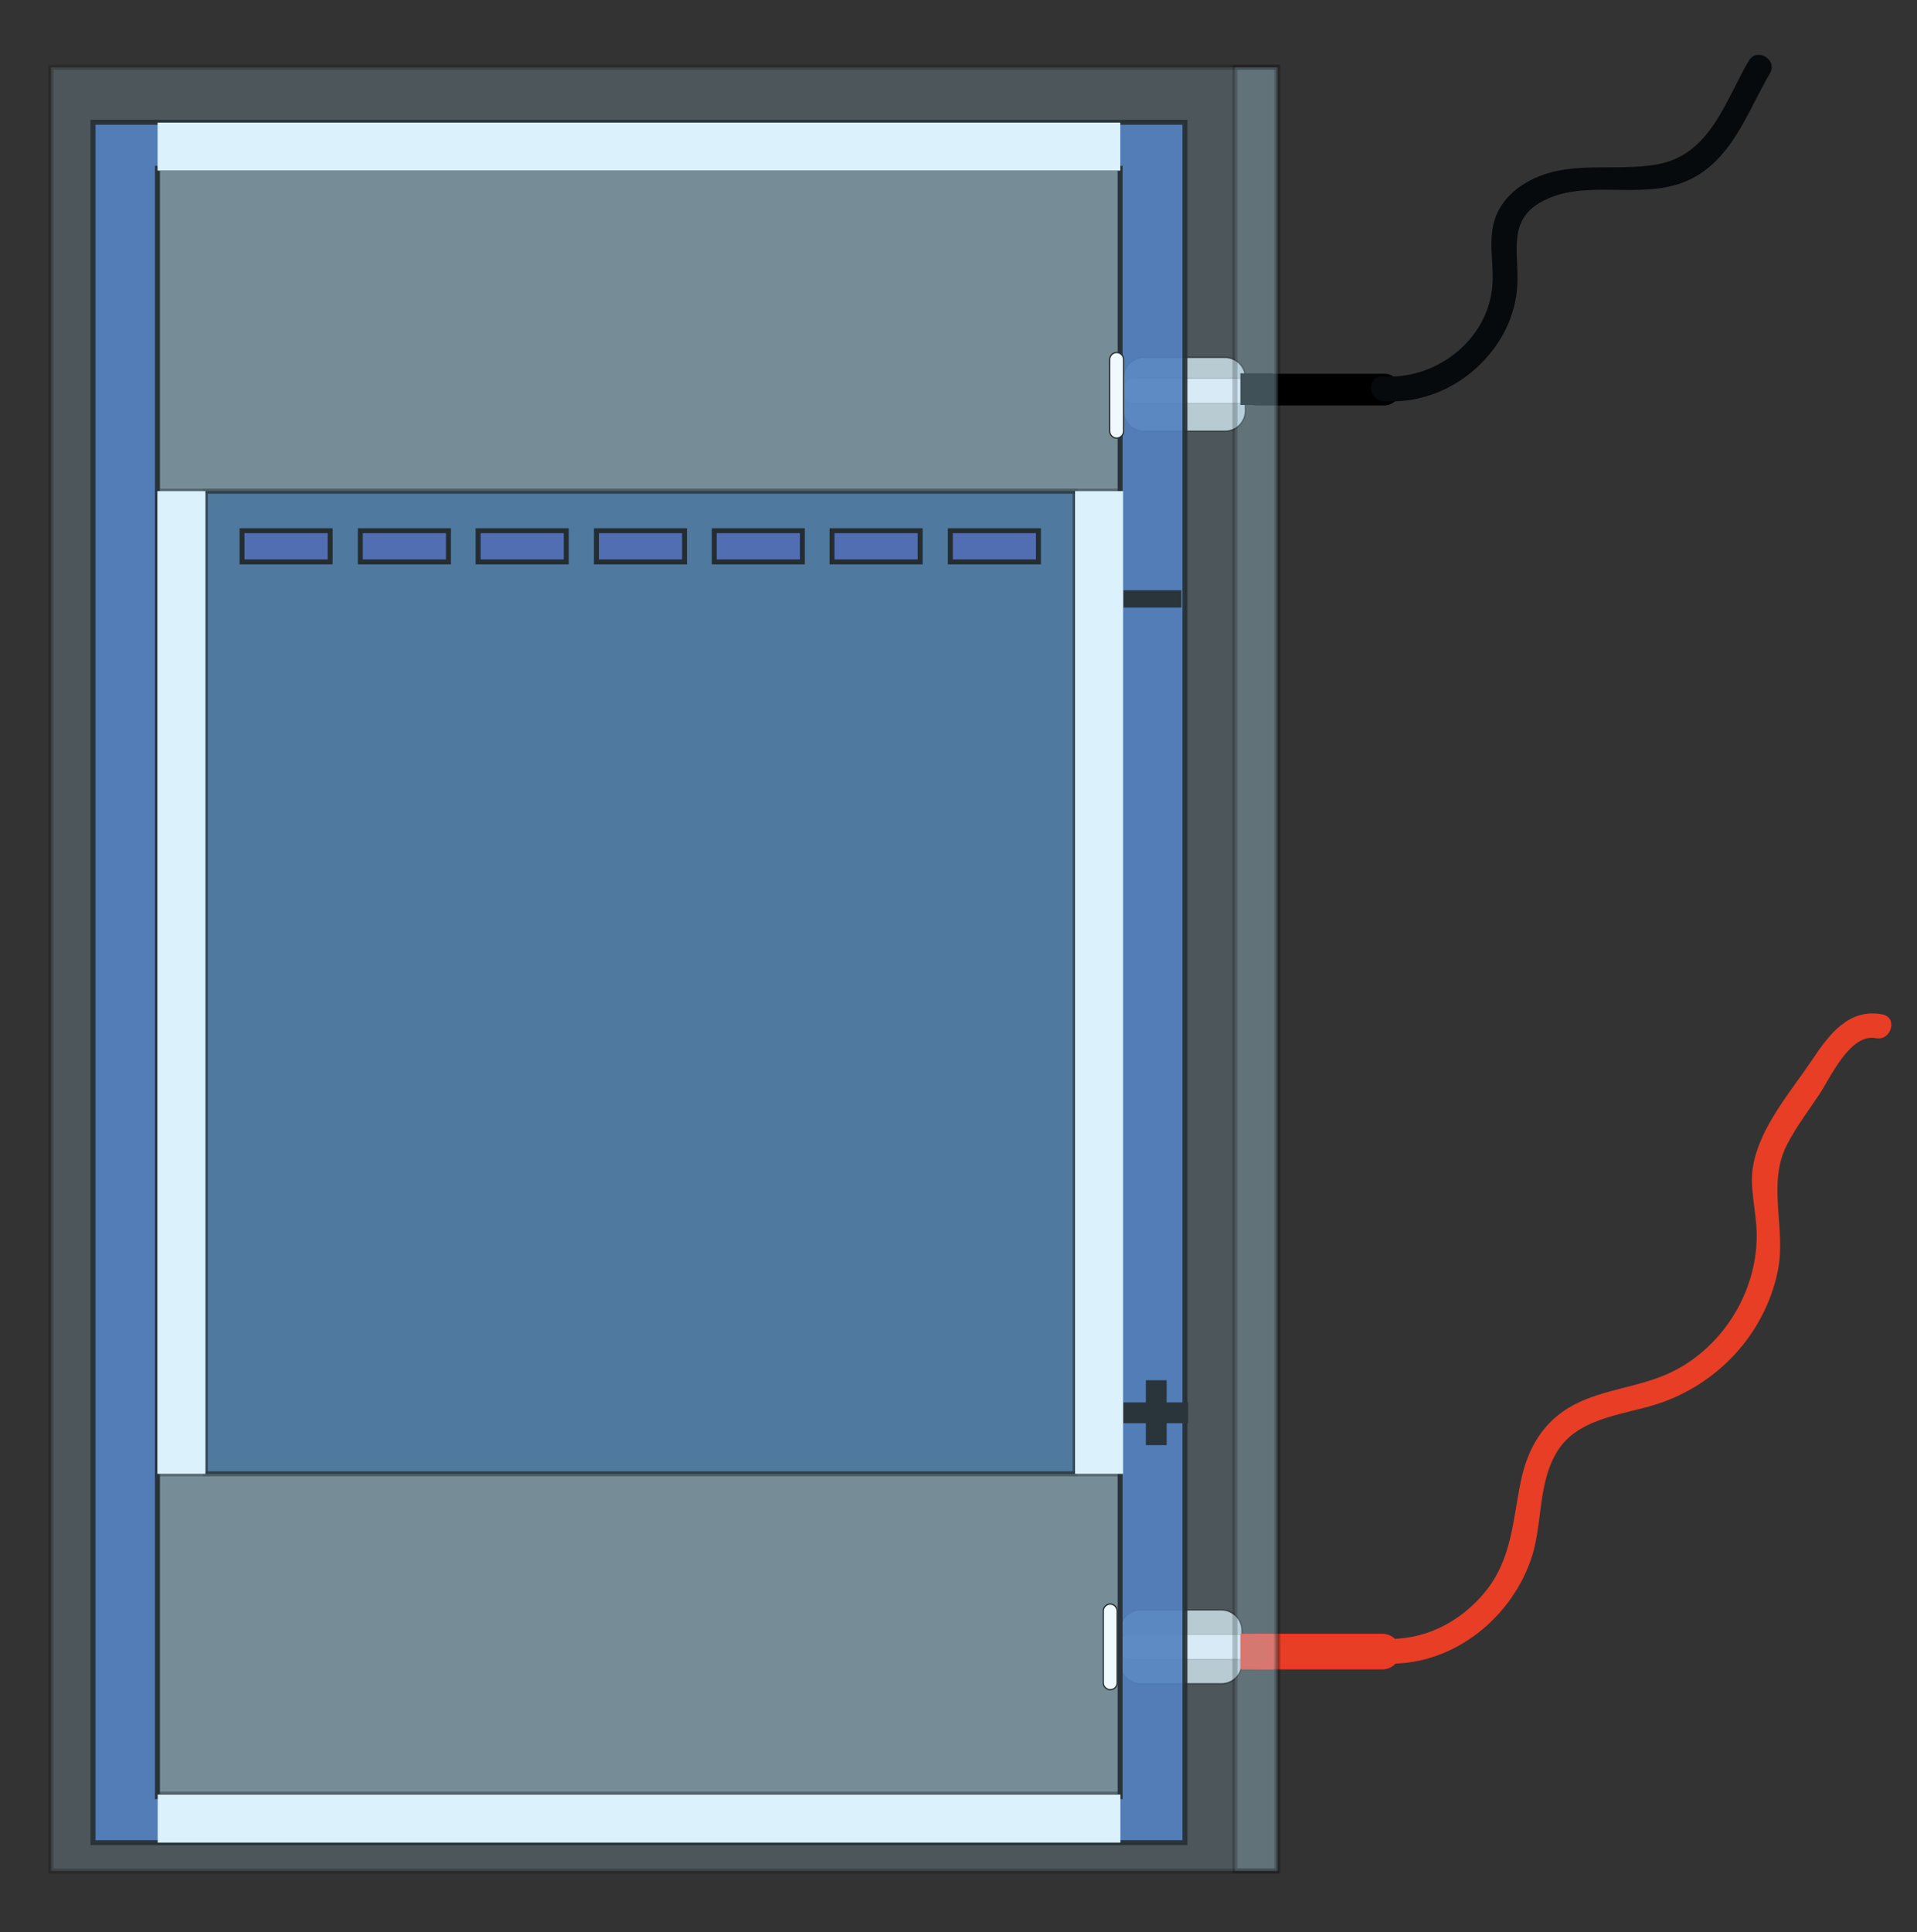 <?xml version="1.0" encoding="utf-8"?>
<!-- Generator: Adobe Illustrator 19.2.1, SVG Export Plug-In . SVG Version: 6.00 Build 0)  -->
<svg version="1.1" id="Layer_1" xmlns="http://www.w3.org/2000/svg" xmlns:xlink="http://www.w3.org/1999/xlink" x="0px" y="0px"
	 viewBox="0 0 387.3 390.3" style="enable-background:new 0 0 387.3 390.3;" xml:space="preserve">
<rect x="0" y="0" width="387.3" height="390.3" fill="#333333" stroke="none"/>
<style type="text/css">
	.st0{fill:#CED0DA;stroke:#000000;stroke-width:0.25;stroke-miterlimit:10;}
	.st1{opacity:0.6;fill:#397EC1;stroke:#000000;stroke-miterlimit:10;}
	.st2{fill:#3A51A3;stroke:#000000;stroke-miterlimit:10;}
	.st3{opacity:0.75;fill:#E5F5FD;stroke:#000000;stroke-width:0.25;stroke-miterlimit:10;}
	.st4{opacity:0.4;fill:#B5DEF6;stroke:#000000;stroke-miterlimit:10;}
	.st5{fill:#FFFFFF;stroke:#000000;stroke-width:0.25;stroke-miterlimit:10;}
	.st6{opacity:0.9;fill:#3A6AB3;stroke:#000000;stroke-miterlimit:10;}
	.st7{fill:#060A0D;}
	.st8{fill:#E5F5FD;}
	.st9{stroke:#000000;stroke-miterlimit:10;}
	.st10{fill:#E73E25;stroke:#EF3825;stroke-miterlimit:10;}
	.st11{opacity:0.2;fill:#B6E4F5;stroke:#000000;stroke-miterlimit:10;}
	.st12{fill:#E73E25;}
</style>
<path class="st0" d="M257.9,81.5h-29.1c-1,0-1.8-0.8-1.8-1.8v-1.5c0-1,0.8-1.8,1.8-1.8h29.1c1,0,1.8,0.8,1.8,1.8v1.5
	C259.6,80.7,258.8,81.5,257.9,81.5z"/>
<g>
	<rect x="41.5" y="99.2" class="st1" width="175.7" height="198.5"/>
	<rect x="48.9" y="107.2" class="st2" width="17.8" height="6.3"/>
	<rect x="72.8" y="107.2" class="st2" width="17.8" height="6.3"/>
	<rect x="96.6" y="107.2" class="st2" width="17.8" height="6.3"/>
	<rect x="120.5" y="107.2" class="st2" width="17.8" height="6.3"/>
	<rect x="144.3" y="107.2" class="st2" width="17.8" height="6.3"/>
	<rect x="168.1" y="107.2" class="st2" width="17.8" height="6.3"/>
	<rect x="192" y="107.2" class="st2" width="17.8" height="6.3"/>
</g>
<path class="st3" d="M247.5,87.1h-16.4c-2.2,0-4.1-1.8-4.1-4.1v-6.7c0-2.2,1.8-4.1,4.1-4.1h16.4c2.2,0,4.1,1.8,4.1,4.1V83
	C251.6,85.3,249.7,87.1,247.5,87.1z"/>
<rect x="31.8" y="297.7" class="st4" width="194.6" height="64.7"/>
<rect x="31.8" y="33.6" class="st4" width="194.6" height="65.6"/>
<g>
	<path class="st0" d="M257.2,335.2h-29.1c-1,0-1.8-0.8-1.8-1.8v-1.5c0-1,0.8-1.8,1.8-1.8h29.1c1,0,1.8,0.8,1.8,1.8v1.5
		C259,334.4,258.2,335.2,257.2,335.2z"/>
	<path class="st3" d="M246.8,340.1h-16.4c-2.2,0-4.1-1.8-4.1-4.1v-6.7c0-2.2,1.8-4.1,4.1-4.1h16.4c2.2,0,4.1,1.8,4.1,4.1v6.7
		C250.9,338.2,249.1,340.1,246.8,340.1z"/>
	<path class="st5" d="M224.3,341.3L224.3,341.3c-0.7,0-1.4-0.6-1.4-1.4v-14.5c0-0.7,0.6-1.4,1.4-1.4l0,0c0.7,0,1.4,0.6,1.4,1.4v14.5
		C225.7,340.7,225.1,341.3,224.3,341.3z"/>
</g>
<path class="st6" d="M18.8,24.7v347.5h220.6V24.7H18.8z M226.3,362.9H31.8V34h194.5V362.9z"/>
<g>
	<rect x="231.5" y="278.8" class="st7" width="4.2" height="13.1"/>
	
		<rect x="231.5" y="278.8" transform="matrix(-1.836970e-16 1 -1 -1.836970e-16 518.84 51.772)" class="st7" width="4.2" height="13.1"/>
</g>
<path class="st5" d="M225.6,88.5L225.6,88.5c-0.7,0-1.4-0.6-1.4-1.4V72.6c0-0.7,0.6-1.4,1.4-1.4h0c0.7,0,1.4,0.6,1.4,1.4v14.5
	C227,87.8,226.4,88.5,225.6,88.5z"/>
<rect x="231.1" y="115.1" transform="matrix(-1.836970e-16 1 -1 -1.836970e-16 353.786 -111.871)" class="st7" width="3.5" height="11.7"/>
<rect x="31.8" y="99.2" class="st8" width="9.7" height="198.5"/>
<rect x="217.2" y="99.2" class="st8" width="9.7" height="198.5"/>
<rect x="124.2" y="-67.7" transform="matrix(-4.400410e-11 1 -1 -4.400410e-11 158.638 -99.438)" class="st8" width="9.7" height="194.5"/>
<rect x="124.2" y="270" transform="matrix(-4.400410e-11 1 -1 -4.400410e-11 496.361 238.286)" class="st8" width="9.7" height="194.5"/>
<g>
	<g>
		<path class="st9" d="M279.7,81.4h-25.8c-1.5,0-2.7-1.2-2.7-2.7l0,0c0-1.5,1.2-2.7,2.7-2.7h25.8c1.5,0,2.7,1.2,2.7,2.7l0,0
			C282.4,80.1,281.2,81.4,279.7,81.4z"/>
		<rect x="251.1" y="75.9" class="st9" width="5.6" height="5.4"/>
	</g>
	<g>
		<g>
			<path class="st10" d="M279.3,336.7h-25c-1.7,0-3.1-1.4-3.1-3.1l0,0c0-1.7,1.4-3.1,3.1-3.1h25c1.7,0,3.1,1.4,3.1,3.1l0,0
				C282.4,335.3,281,336.7,279.3,336.7z"/>
		</g>
		<rect x="251.1" y="330.5" class="st10" width="5.6" height="6.2"/>
	</g>
	<rect x="10.3" y="13.6" class="st11" width="247.6" height="364.3"/>
	<g>
		<g>
			<path class="st12" d="M279.4,336c13.3,0.8,25.4-8.4,29.8-20.7c2.5-6.9,1.4-15.1,5.1-21.6c4-7.2,13.1-7.8,20.2-10
				c12.4-3.9,22.1-14.2,24.7-27.1c1.7-8.5-2.3-17.6,1.9-25.5c1.8-3.5,4.3-6.8,6.5-10.1c2.3-3.5,6.2-12.3,11.4-11.3
				c3.1,0.6,4.5-4.2,1.3-4.8c-6.8-1.3-10.8,4.1-14.2,9.2c-4.3,6.4-10.5,13.5-11.9,21.3c-0.8,4.5,0.6,9,0.7,13.5
				c0.1,3.6-0.5,7.2-1.7,10.6c-2.6,7.5-8.2,14.1-15.4,17.6c-6.3,3.1-13.7,3.4-19.9,6.7c-6,3.2-9.2,8.6-10.6,15.2
				c-1.7,8.1-1.8,15.9-7.3,22.6c-5.1,6.2-12.5,9.9-20.6,9.4C276.2,330.8,276.2,335.8,279.4,336L279.4,336z"/>
		</g>
	</g>
	<g>
		<g>
			<path class="st7" d="M279.4,81c8.8,0.7,17.3-3.6,22.5-10.7c2.6-3.5,4.2-7.6,4.6-12c0.6-6.4-2.2-13.3,4.5-17.3
				c9-5.3,20.4-0.3,29.9-4.5c9-4,12.1-13.9,16.7-21.7c1.6-2.8-2.7-5.3-4.3-2.5c-4.8,8.2-7.8,19-18.5,20.9
				c-8.9,1.6-18.1-1.1-26.3,3.6c-2.7,1.5-5,3.8-6.2,6.7c-2,4.9-0.2,10.1-0.9,15.2c-1.4,10.5-11.7,18.1-22,17.3
				C276.2,75.8,276.2,80.8,279.4,81L279.4,81z"/>
		</g>
	</g>
	<rect x="249.5" y="13.6" class="st11" width="8.7" height="364.3"/>
</g>
</svg>
